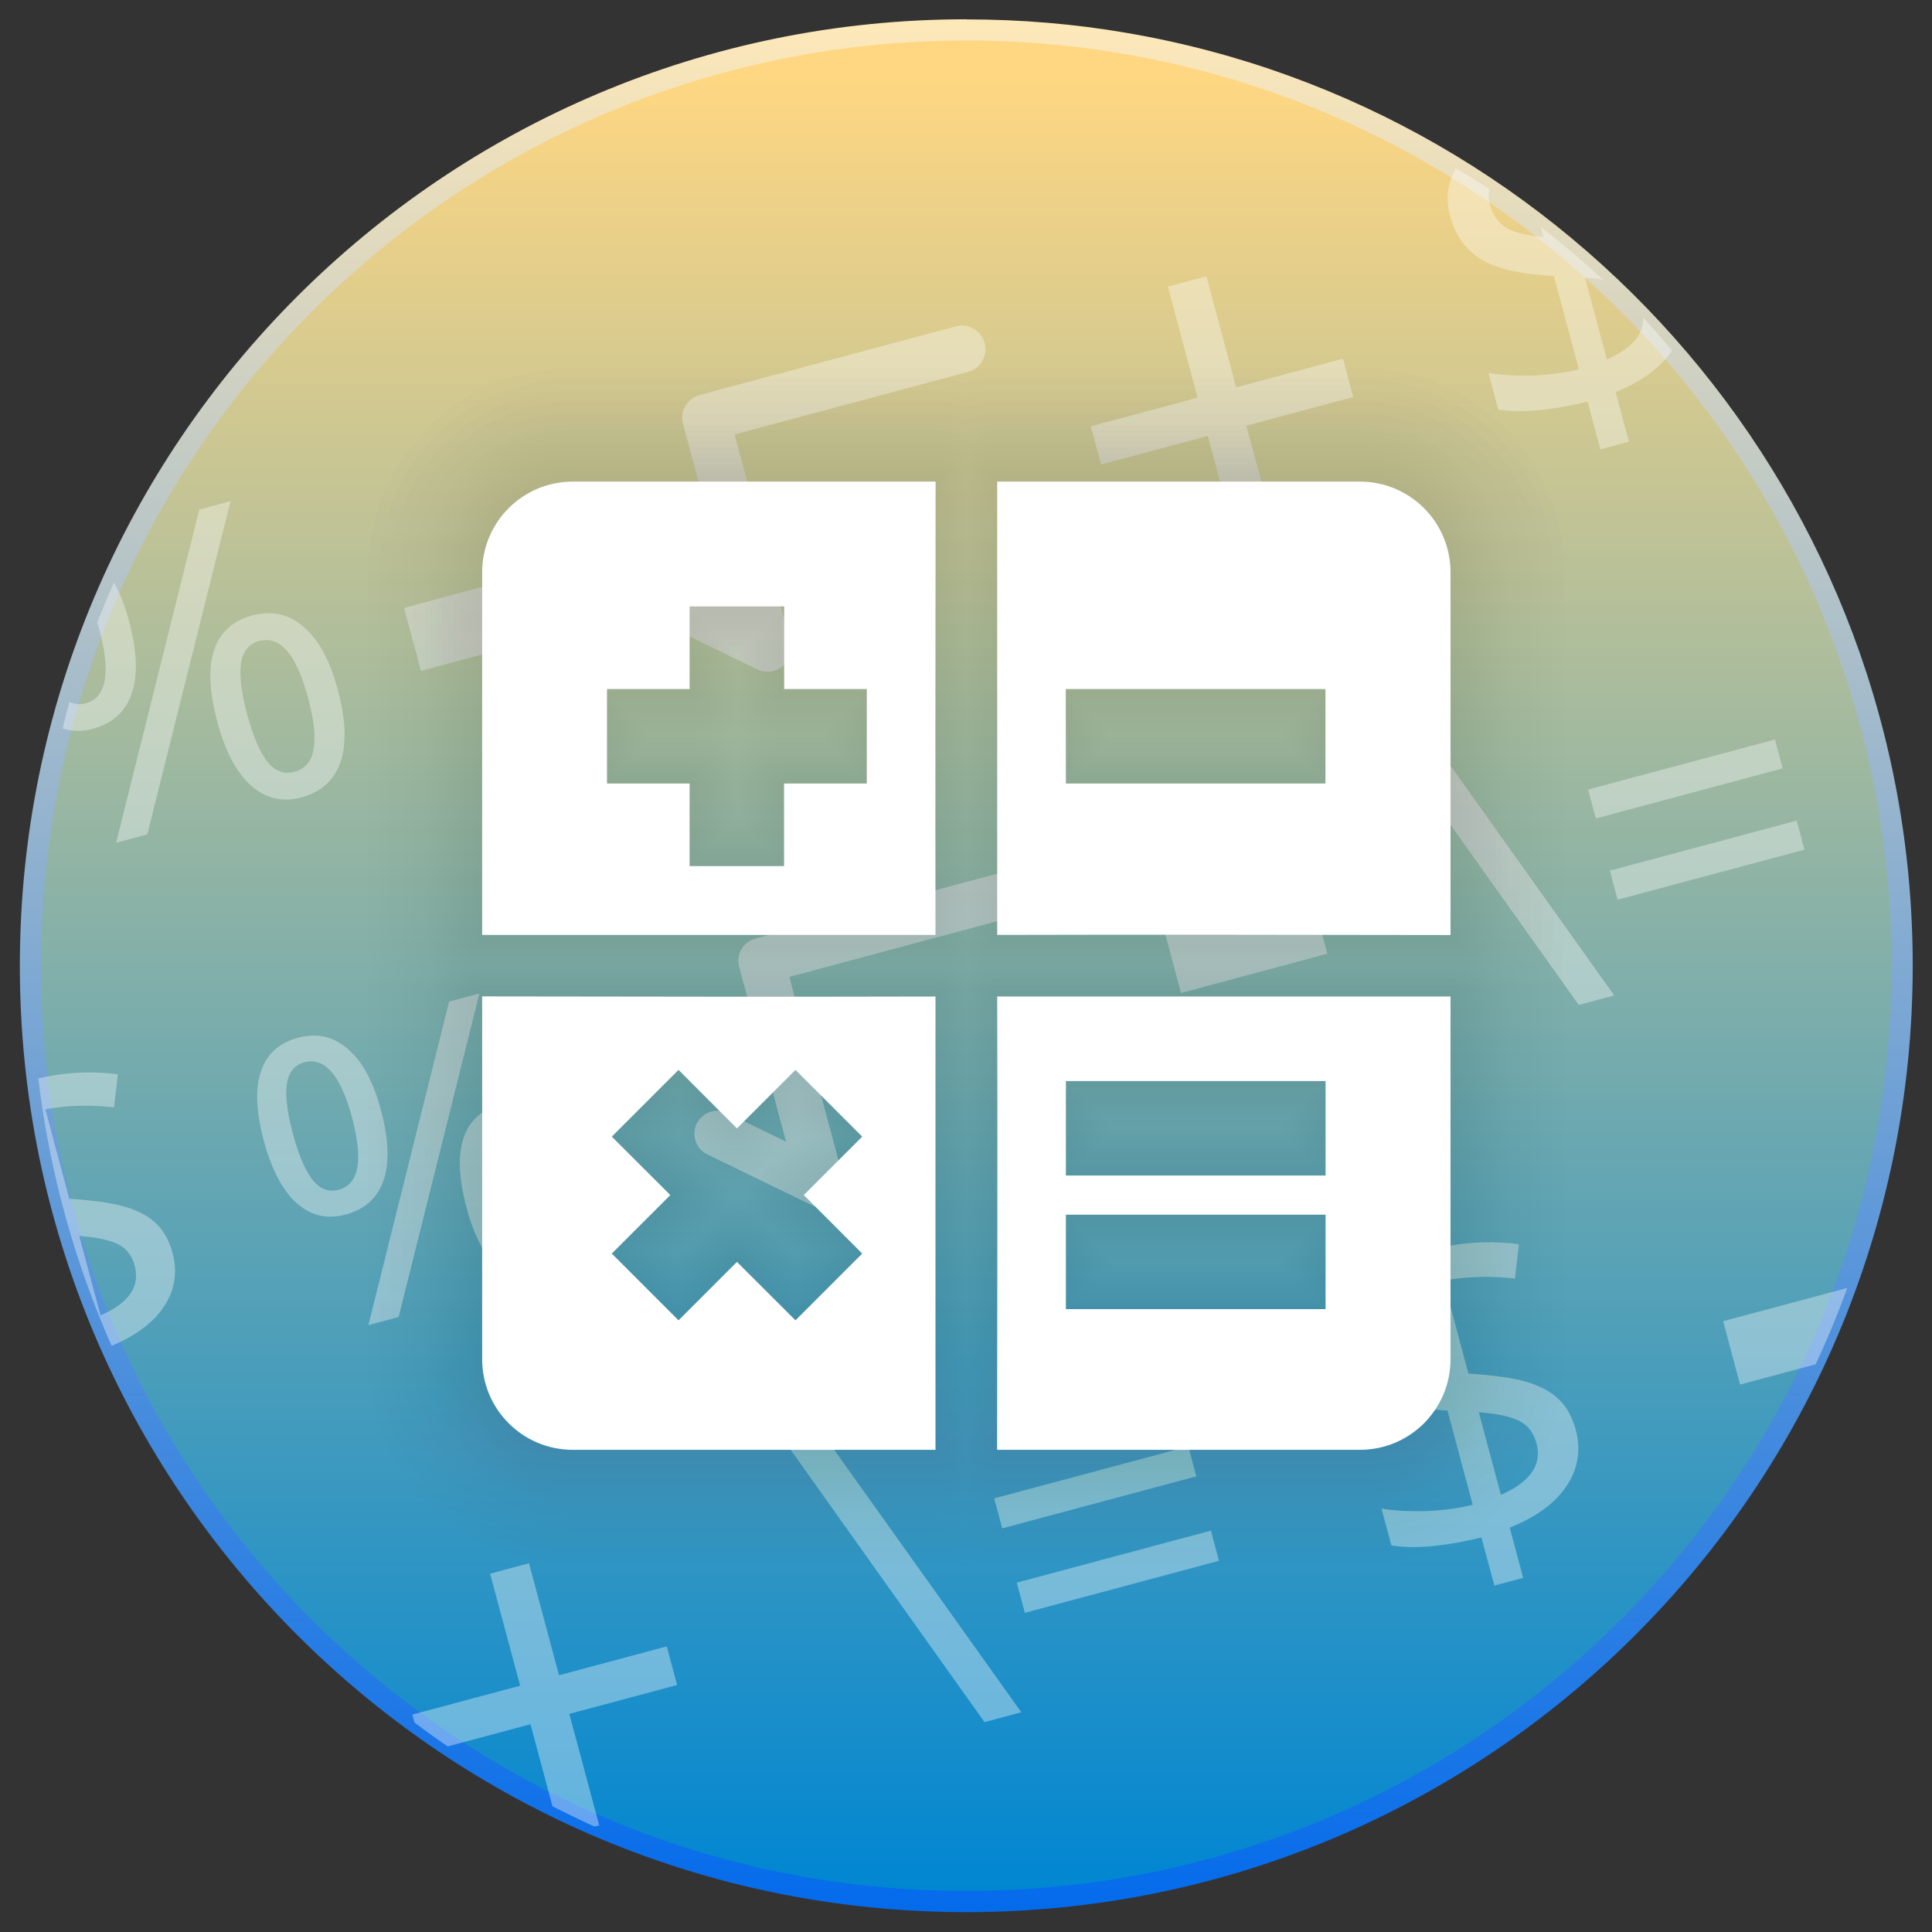 <?xml version="1.0" encoding="UTF-8" standalone="no"?>
<!-- Created with Inkscape (http://www.inkscape.org/) -->

<svg
   xmlns:dc="http://purl.org/dc/elements/1.1/"
   xmlns:cc="http://creativecommons.org/ns#"
   xmlns:rdf="http://www.w3.org/1999/02/22-rdf-syntax-ns#"
   xmlns:svg="http://www.w3.org/2000/svg"
   xmlns="http://www.w3.org/2000/svg"
   xmlns:xlink="http://www.w3.org/1999/xlink"
   xmlns:sodipodi="http://sodipodi.sourceforge.net/DTD/sodipodi-0.dtd"
   xmlns:inkscape="http://www.inkscape.org/namespaces/inkscape"
   width="64"
   height="64"
   viewBox="0 0 16.933 16.933"
   version="1.1"
   id="svg8"
   sodipodi:docname="calculator.svg"
   inkscape:version="0.92.1 r15371">
  <rect x="0" y="0" width="16.933" height="16.933" fill="#333333" stroke="none"/>
  <defs
     id="defs2">
    <linearGradient
       inkscape:collect="always"
       id="linearGradient826">
      <stop
         style="stop-color:#0069ec;stop-opacity:1"
         offset="0"
         id="stop822" />
      <stop
         style="stop-color:#fde8b9;stop-opacity:1"
         offset="1"
         id="stop824" />
    </linearGradient>
    <linearGradient
       inkscape:collect="always"
       id="linearGradient818">
      <stop
         style="stop-color:#0086d2;stop-opacity:1"
         offset="0"
         id="stop814" />
      <stop
         style="stop-color:#ffd782;stop-opacity:1"
         offset="1"
         id="stop816" />
    </linearGradient>
    <linearGradient
       inkscape:collect="always"
       xlink:href="#linearGradient818"
       id="linearGradient820"
       x1="8.386"
       y1="296.683"
       x2="8.386"
       y2="280.713"
       gradientUnits="userSpaceOnUse" />
    <linearGradient
       inkscape:collect="always"
       xlink:href="#linearGradient826"
       id="linearGradient828"
       x1="8.519"
       y1="297.077"
       x2="8.519"
       y2="280.279"
       gradientUnits="userSpaceOnUse" />
    <linearGradient
       id="linearGradient3866">
      <stop
         id="stop3868"
         offset="0"
         style="stop-color:#000000;stop-opacity:0.521" />
      <stop
         id="stop3870"
         offset="1"
         style="stop-color:#2883c3;stop-opacity:0;" />
    </linearGradient>
    <linearGradient
       id="linearGradient3874">
      <stop
         id="stop3876"
         offset="0"
         style="stop-color:#000d0e;stop-opacity:0.841;" />
      <stop
         id="stop3878"
         offset="1"
         style="stop-color:#000000;stop-opacity:0;" />
    </linearGradient>
    <clipPath
       clipPathUnits="userSpaceOnUse"
       id="clipPath892">
      <path
         style="fill:#ffffff;fill-opacity:0.255;stroke:none;stroke-width:1.526;stroke-linecap:round;stroke-linejoin:round;stroke-miterlimit:4;stroke-dasharray:none;stroke-opacity:1"
         d="M 38.524,20.232 V 51.239 h 3.597 V 20.232 Z M 14.126,21.003 V 52.011 H 17.723 V 21.003 Z M 5.992,21.259 V 52.267 H 9.591 V 21.259 Z m 24.398,1.371 v 31.006 h 3.597 V 22.63 Z m -20.331,1.626 v 31.008 h 3.597 V 24.257 Z m 24.397,0.086 v 31.008 h 3.599 V 24.343 Z M 1.927,25.799 V 56.807 H 5.524 V 25.799 Z m 16.265,0.086 v 31.008 h 3.597 V 25.885 Z m 24.398,0 v 31.008 h 3.597 V 25.885 Z m -16.265,2.228 v 31.006 h 3.597 V 28.112 Z M 22.259,30.767 v 31.008 h 3.597 V 30.767 Z"
         id="path894"
         inkscape:connector-curvature="0" />
    </clipPath>
    <clipPath
       id="clipPath3881"
       clipPathUnits="userSpaceOnUse">
      <path
         transform="translate(-412,-17)"
         d="m 643,152.5 a 103.5,103.5 0 1 1 -207,0 103.5,103.5 0 1 1 207,0 z"
         sodipodi:ry="103.5"
         sodipodi:rx="103.5"
         sodipodi:cy="152.5"
         sodipodi:cx="539.5"
         id="path3883"
         style="fill:#008dff;fill-opacity:1;fill-rule:evenodd;stroke:none"
         sodipodi:type="arc" />
    </clipPath>
    <linearGradient
       id="linearGradient4019">
      <stop
         id="stop4021"
         style="stop-color:#adcce1;stop-opacity:1;"
         offset="0" />
      <stop
         id="stop4023"
         style="stop-color:#6bbfe1;stop-opacity:1;"
         offset="0.262" />
      <stop
         id="stop4025"
         style="stop-color:#2596d1;stop-opacity:1;"
         offset="0.746" />
      <stop
         id="stop4027"
         style="stop-color:#2372c0;stop-opacity:1;"
         offset="1" />
    </linearGradient>
    <linearGradient
       id="linearGradient4085">
      <stop
         id="stop4087"
         style="stop-color:#ffffff;stop-opacity:1"
         offset="0" />
      <stop
         id="stop4089"
         style="stop-color:#ffffff;stop-opacity:0.2"
         offset="0.063" />
      <stop
         id="stop4091"
         style="stop-color:#ffffff;stop-opacity:0.2"
         offset="0.951" />
      <stop
         id="stop4093"
         style="stop-color:#ffffff;stop-opacity:0.392"
         offset="1" />
    </linearGradient>
    <filter
       color-interpolation-filters="sRGB"
       id="filter3174">
      <feGaussianBlur
         id="feGaussianBlur3176"
         stdDeviation="1.71" />
    </filter>
    <linearGradient
       x1="45.448"
       y1="92.54"
       x2="45.448"
       y2="7.017"
       id="ButtonShadow"
       gradientUnits="userSpaceOnUse"
       gradientTransform="scale(1.006,0.994)">
      <stop
         id="stop3750"
         style="stop-color:#000000;stop-opacity:1"
         offset="0" />
      <stop
         id="stop3752"
         style="stop-color:#000000;stop-opacity:0.588"
         offset="1" />
    </linearGradient>
    <linearGradient
       id="linearGradient5048-8-7">
      <stop
         id="stop5050-4-2"
         style="stop-color:#000000;stop-opacity:0"
         offset="0" />
      <stop
         id="stop5056-7-4"
         style="stop-color:#000000;stop-opacity:1"
         offset="0.5" />
      <stop
         id="stop5052-0-1-7"
         style="stop-color:#000000;stop-opacity:0"
         offset="1" />
    </linearGradient>
    <linearGradient
       id="linearGradient5060-29-0">
      <stop
         id="stop5062-9-7"
         style="stop-color:#000000;stop-opacity:1"
         offset="0" />
      <stop
         id="stop5064-08-2"
         style="stop-color:#000000;stop-opacity:0"
         offset="1" />
    </linearGradient>
    <linearGradient
       id="linearGradient3851">
      <stop
         offset="0"
         style="stop-color:#5b8da7;stop-opacity:1;"
         id="stop3853" />
      <stop
         offset="1"
         style="stop-color:#1c3447;stop-opacity:1;"
         id="stop3855" />
    </linearGradient>
    <filter
       color-interpolation-filters="sRGB"
       id="filter3174-0">
      <feGaussianBlur
         id="feGaussianBlur3176-9"
         stdDeviation="1.71" />
    </filter>
    <clipPath
       clipPathUnits="userSpaceOnUse"
       id="clipPath916">
      <g
         transform="matrix(1.15,0,0,1.15,-4.486,-7.526)"
         style="display:inline;opacity:0.99;fill:#126136;fill-opacity:1"
         inkscape:label="circulo"
         id="g920">
        <path
           inkscape:connector-curvature="0"
           id="path918"
           d="M 44.322,27.405 A 19.73,19.73 0 0 1 24.592,47.135 19.73,19.73 0 0 1 4.863,27.405 19.73,19.73 0 0 1 24.592,7.675 19.73,19.73 0 0 1 44.322,27.405 Z"
           style="fill:#126136;fill-opacity:1;stroke:none;stroke-width:1.491" />
      </g>
    </clipPath>
    <clipPath
       id="clipPath3866"
       clipPathUnits="userSpaceOnUse">
      <path
         transform="matrix(0.687,0,0,0.687,-521.355,-47.662)"
         sodipodi:type="arc"
         style="fill:#44abb1;fill-opacity:1;fill-rule:evenodd;stroke:none"
         id="path3868"
         sodipodi:cx="1132"
         sodipodi:cy="449"
         sodipodi:rx="312"
         sodipodi:ry="312"
         d="m 1444,449 a 312,312 0 1 1 -624,0 312,312 0 1 1 624,0 z" />
    </clipPath>
    <clipPath
       clipPathUnits="userSpaceOnUse"
       id="clipPath3764">
      <path
         transform="matrix(1.184,0,0,1.184,-57.406,467.288)"
         d="m 347.143,247.714 a 145.714,145.714 0 1 1 -291.429,0 145.714,145.714 0 1 1 291.429,0 z"
         sodipodi:ry="145.71428"
         sodipodi:rx="145.71428"
         sodipodi:cy="247.71428"
         sodipodi:cx="201.42857"
         id="path3766"
         style="fill:#ca53a9;fill-opacity:1;fill-rule:evenodd;stroke:none"
         sodipodi:type="arc" />
    </clipPath>
    <clipPath
       clipPathUnits="userSpaceOnUse"
       id="clipPath848">
      <path
         inkscape:connector-curvature="0"
         id="path850"
         d="M 242.143,590.934 A 199.286,199.286 0 0 0 42.857,790.22 199.286,199.286 0 0 0 242.143,989.505 199.286,199.286 0 0 0 321.152,972.921 l 120.275,69.441 V 790.22 A 199.286,199.286 0 0 0 242.143,590.934 Z"
         style="fill:#6f3aa6;fill-opacity:1;stroke-width:1.069" />
    </clipPath>
    <clipPath
       clipPathUnits="userSpaceOnUse"
       id="clipPath892-9">
      <path
         style="fill:#ffffff;fill-opacity:0.255;stroke:none;stroke-width:1.526;stroke-linecap:round;stroke-linejoin:round;stroke-miterlimit:4;stroke-dasharray:none;stroke-opacity:1"
         d="M 38.524,20.232 V 51.239 h 3.597 V 20.232 Z M 14.126,21.003 V 52.011 H 17.723 V 21.003 Z M 5.992,21.259 V 52.267 H 9.591 V 21.259 Z m 24.398,1.371 v 31.006 h 3.597 V 22.63 Z m -20.331,1.626 v 31.008 h 3.597 V 24.257 Z m 24.397,0.086 v 31.008 h 3.599 V 24.343 Z M 1.927,25.799 V 56.807 H 5.524 V 25.799 Z m 16.265,0.086 v 31.008 h 3.597 V 25.885 Z m 24.398,0 v 31.008 h 3.597 V 25.885 Z m -16.265,2.228 v 31.006 h 3.597 V 28.112 Z M 22.259,30.767 v 31.008 h 3.597 V 30.767 Z"
         id="path894-3"
         inkscape:connector-curvature="0" />
    </clipPath>
    <clipPath
       id="clipPath3881-6"
       clipPathUnits="userSpaceOnUse">
      <path
         transform="translate(-412,-17)"
         d="m 643,152.5 a 103.5,103.5 0 1 1 -207,0 103.5,103.5 0 1 1 207,0 z"
         sodipodi:ry="103.5"
         sodipodi:rx="103.5"
         sodipodi:cy="152.5"
         sodipodi:cx="539.5"
         id="path3883-0"
         style="fill:#008dff;fill-opacity:1;fill-rule:evenodd;stroke:none"
         sodipodi:type="arc" />
    </clipPath>
    <filter
       color-interpolation-filters="sRGB"
       id="filter3174-02">
      <feGaussianBlur
         id="feGaussianBlur3176-3"
         stdDeviation="1.71" />
    </filter>
    <filter
       color-interpolation-filters="sRGB"
       id="filter3174-0-6">
      <feGaussianBlur
         id="feGaussianBlur3176-9-1"
         stdDeviation="1.71" />
    </filter>
    <clipPath
       clipPathUnits="userSpaceOnUse"
       id="clipPath916-2">
      <g
         transform="matrix(1.15,0,0,1.15,-4.486,-7.526)"
         style="display:inline;opacity:0.99;fill:#126136;fill-opacity:1"
         inkscape:label="circulo"
         id="g920-9">
        <path
           inkscape:connector-curvature="0"
           id="path918-3"
           d="M 44.322,27.405 A 19.73,19.73 0 0 1 24.592,47.135 19.73,19.73 0 0 1 4.863,27.405 19.73,19.73 0 0 1 24.592,7.675 19.73,19.73 0 0 1 44.322,27.405 Z"
           style="fill:#126136;fill-opacity:1;stroke:none;stroke-width:1.491" />
      </g>
    </clipPath>
    <clipPath
       id="clipPath3866-1"
       clipPathUnits="userSpaceOnUse">
      <path
         transform="matrix(0.687,0,0,0.687,-521.355,-47.662)"
         sodipodi:type="arc"
         style="fill:#44abb1;fill-opacity:1;fill-rule:evenodd;stroke:none"
         id="path3868-9"
         sodipodi:cx="1132"
         sodipodi:cy="449"
         sodipodi:rx="312"
         sodipodi:ry="312"
         d="m 1444,449 a 312,312 0 1 1 -624,0 312,312 0 1 1 624,0 z" />
    </clipPath>
    <clipPath
       clipPathUnits="userSpaceOnUse"
       id="clipPath3764-4">
      <path
         transform="matrix(1.184,0,0,1.184,-57.406,467.288)"
         d="m 347.143,247.714 a 145.714,145.714 0 1 1 -291.429,0 145.714,145.714 0 1 1 291.429,0 z"
         sodipodi:ry="145.71428"
         sodipodi:rx="145.71428"
         sodipodi:cy="247.71428"
         sodipodi:cx="201.42857"
         id="path3766-7"
         style="fill:#ca53a9;fill-opacity:1;fill-rule:evenodd;stroke:none"
         sodipodi:type="arc" />
    </clipPath>
    <clipPath
       clipPathUnits="userSpaceOnUse"
       id="clipPath848-8">
      <path
         inkscape:connector-curvature="0"
         id="path850-4"
         d="M 242.143,590.934 A 199.286,199.286 0 0 0 42.857,790.22 199.286,199.286 0 0 0 242.143,989.505 199.286,199.286 0 0 0 321.152,972.921 l 120.275,69.441 V 790.22 A 199.286,199.286 0 0 0 242.143,590.934 Z"
         style="fill:#6f3aa6;fill-opacity:1;stroke-width:1.069" />
    </clipPath>
  </defs>
  <sodipodi:namedview
     id="base"
     pagecolor="#ffffff"
     bordercolor="#666666"
     borderopacity="1.0"
     inkscape:pageopacity="0.0"
     inkscape:pageshadow="2"
     inkscape:zoom="2"
     inkscape:cx="-37.484228"
     inkscape:cy="33.999841"
     inkscape:document-units="mm"
     inkscape:current-layer="layer1"
     showgrid="false"
     units="px"
     inkscape:window-width="1920"
     inkscape:window-height="986"
     inkscape:window-x="0"
     inkscape:window-y="0"
     inkscape:window-maximized="1"
     showguides="false" />
  <g
     inkscape:label="Capa 1"
     inkscape:groupmode="layer"
     id="layer1"
     transform="translate(0,-280.067)">
    <circle
       style="opacity:1;fill:url(#linearGradient820);fill-opacity:1;stroke:none;stroke-width:0.185;stroke-linecap:round;stroke-linejoin:round;stroke-miterlimit:4;stroke-dasharray:none;stroke-opacity:1"
       id="path815"
       cx="8.469"
       cy="288.531"
       r="8.202" />
    <path
       style="color:#000000;font-style:normal;font-variant:normal;font-weight:normal;font-stretch:normal;font-size:medium;line-height:normal;font-family:sans-serif;font-variant-ligatures:normal;font-variant-position:normal;font-variant-caps:normal;font-variant-numeric:normal;font-variant-alternates:normal;font-feature-settings:normal;text-indent:0;text-align:start;text-decoration:none;text-decoration-line:none;text-decoration-style:solid;text-decoration-color:#000000;letter-spacing:normal;word-spacing:normal;text-transform:none;writing-mode:lr-tb;direction:ltr;text-orientation:mixed;dominant-baseline:auto;baseline-shift:baseline;text-anchor:start;white-space:normal;shape-padding:0;clip-rule:nonzero;display:inline;overflow:visible;visibility:visible;opacity:1;isolation:auto;mix-blend-mode:normal;color-interpolation:sRGB;color-interpolation-filters:linearRGB;solid-color:#000000;solid-opacity:1;vector-effect:none;fill:url(#linearGradient828);fill-opacity:1;fill-rule:nonzero;stroke:none;stroke-width:0.185;stroke-linecap:round;stroke-linejoin:round;stroke-miterlimit:4;stroke-dasharray:none;stroke-dashoffset:0;stroke-opacity:1;color-rendering:auto;image-rendering:auto;shape-rendering:auto;text-rendering:auto;enable-background:accumulate"
       d="m 8.469,280.236 c -4.58,0 -8.295,3.715 -8.295,8.295 10e-9,4.58 3.715,8.295 8.295,8.295 4.58,0 8.295,-3.715 8.295,-8.295 0,-4.099 -2.976,-7.506 -6.885,-8.175 -0.458,-0.079 -0.929,-0.119 -1.41,-0.119 z m 0,0.186 c 4.48,0 8.109,3.63 8.109,8.109 0,4.48 -3.63,8.109 -8.109,8.109 -4.48,0 -8.109,-3.63 -8.109,-8.109 0,-4.48 3.63,-8.109 8.109,-8.109 z"
       id="circle821"
       inkscape:connector-curvature="0"
       sodipodi:nodetypes="sssssssssss" />
    <g
       aria-label="hip-hip"
       style="font-style:normal;font-variant:normal;font-weight:normal;font-stretch:normal;font-size:2.462px;line-height:1.25;font-family:Sawasdee;-inkscape-font-specification:Sawasdee;letter-spacing:0px;word-spacing:0px;fill:#000000;fill-opacity:1;stroke:none;stroke-width:0.062"
       id="text891" />
    <path
       style="font-style:normal;font-weight:normal;font-size:6.828px;line-height:1.25;font-family:sans-serif;letter-spacing:0px;word-spacing:0px;fill:#ffffff;fill-opacity:0.363;stroke:none;stroke-width:0.459"
       d="M 48.15 5.572 C 47.881 6.055 47.806 6.571 47.955 7.127 C 48.132 7.786 48.481 8.272 49.004 8.586 C 49.525 8.895 50.32 9.075 51.391 9.123 L 52.219 12.213 C 51.74 12.331 51.223 12.4 50.666 12.42 C 50.113 12.435 49.633 12.405 49.227 12.334 L 49.553 13.547 C 49.92 13.608 50.363 13.614 50.887 13.568 C 51.414 13.515 51.955 13.42 52.506 13.283 L 52.93 14.863 L 53.875 14.609 L 53.434 12.965 C 54.307 12.612 54.929 12.154 55.299 11.592 A 30.999 30.999 0 0 0 54.35 10.51 C 54.359 11.069 53.961 11.528 53.145 11.887 L 52.42 9.18 C 52.654 9.197 52.844 9.227 53.029 9.26 A 30.999 30.999 0 0 0 50.957 7.506 L 51.047 7.84 C 50.488 7.794 50.075 7.688 49.811 7.527 C 49.546 7.366 49.366 7.109 49.271 6.758 C 49.225 6.583 49.228 6.415 49.262 6.252 A 30.999 30.999 0 0 0 48.15 5.572 z M 39.9 9.139 L 38.625 9.48 L 39.609 13.154 L 36.074 14.102 L 36.414 15.365 L 39.947 14.42 L 40.928 18.076 L 42.203 17.734 L 41.223 14.078 L 44.758 13.131 L 44.418 11.865 L 40.883 12.812 L 39.9 9.139 z M 31.822 10.768 A 0.78 0.78 0 0 0 31.59 10.801 L 23.137 13.064 A 0.78 0.78 0 0 0 22.59 14.021 L 24.188 19.986 L 22.184 19.01 A 0.781 0.781 0 1 0 21.506 20.416 L 25.039 22.135 A 0.78 0.78 0 0 0 26.137 21.232 L 24.297 14.369 L 31.992 12.307 A 0.78 0.78 0 0 0 31.822 10.768 z M 7.623 16.576 L 6.592 16.852 L 3.84 27.873 L 4.871 27.598 L 7.623 16.576 z M 18.355 18.768 L 13.363 20.105 L 13.922 22.188 L 18.912 20.85 L 18.355 18.768 z M 3.771 19.268 A 30.999 30.999 0 0 0 3.213 20.59 C 3.236 20.666 3.261 20.723 3.283 20.805 C 3.672 22.257 3.521 23.076 2.83 23.262 C 2.638 23.313 2.461 23.291 2.297 23.213 A 30.999 30.999 0 0 0 2.072 24.096 C 2.38 24.191 2.706 24.201 3.057 24.107 C 3.717 23.931 4.15 23.542 4.355 22.943 C 4.564 22.339 4.535 21.539 4.268 20.541 C 4.134 20.043 3.968 19.621 3.771 19.268 z M 8.816 20.283 C 8.665 20.289 8.508 20.312 8.348 20.355 C 7.704 20.528 7.283 20.908 7.084 21.496 C 6.885 22.084 6.921 22.879 7.189 23.881 C 7.449 24.848 7.819 25.547 8.301 25.98 C 8.786 26.409 9.34 26.541 9.961 26.375 C 10.617 26.199 11.05 25.809 11.26 25.209 C 11.468 24.604 11.438 23.806 11.172 22.812 C 10.914 21.85 10.54 21.158 10.047 20.736 C 9.68 20.416 9.27 20.266 8.816 20.283 z M 8.826 21.17 C 9.398 21.185 9.851 21.82 10.188 23.076 C 10.384 23.811 10.446 24.383 10.371 24.787 C 10.3 25.186 10.089 25.432 9.734 25.527 C 9.393 25.619 9.095 25.505 8.842 25.189 C 8.593 24.872 8.37 24.348 8.174 23.617 C 7.98 22.895 7.913 22.337 7.971 21.941 C 8.032 21.54 8.233 21.293 8.574 21.201 C 8.661 21.178 8.745 21.168 8.826 21.17 z M 47.209 24.254 L 46.043 24.566 L 52.215 33.236 L 53.389 32.922 L 47.209 24.254 z M 58.703 24.459 L 52.523 26.113 L 52.779 27.07 L 58.959 25.414 L 58.703 24.459 z M 59.422 27.141 L 53.242 28.795 L 53.5 29.756 L 59.68 28.102 L 59.422 27.141 z M 33.41 28.812 A 0.757 0.757 0 0 0 33.184 28.844 L 24.98 31.043 A 0.757 0.757 0 0 0 24.447 31.971 L 26 37.762 L 24.055 36.814 A 0.758 0.758 0 1 0 23.396 38.18 L 26.826 39.848 A 0.757 0.757 0 0 0 27.891 38.971 L 26.105 32.309 L 33.576 30.307 A 0.757 0.757 0 0 0 33.41 28.812 z M 43.357 29.525 L 38.52 30.82 L 39.061 32.84 L 43.898 31.543 L 43.357 29.525 z M 15.854 32.859 L 14.854 33.129 L 12.184 43.826 L 13.184 43.559 L 15.854 32.859 z M 10.311 34.252 C 10.164 34.257 10.012 34.282 9.855 34.324 C 9.235 34.49 8.828 34.858 8.631 35.43 C 8.438 36 8.47 36.772 8.73 37.744 C 8.983 38.687 9.345 39.37 9.812 39.791 C 10.283 40.207 10.819 40.333 11.422 40.172 C 12.063 40 12.484 39.622 12.684 39.041 C 12.886 38.454 12.857 37.677 12.598 36.709 C 12.347 35.775 11.984 35.104 11.506 34.695 C 11.149 34.385 10.751 34.236 10.311 34.252 z M 10.316 35.104 C 10.871 35.119 11.314 35.738 11.643 36.965 C 12.02 38.375 11.874 39.17 11.203 39.35 C 10.872 39.438 10.581 39.328 10.334 39.016 C 10.09 38.699 9.873 38.189 9.686 37.488 C 9.498 36.788 9.433 36.244 9.488 35.855 C 9.547 35.462 9.741 35.222 10.072 35.133 C 10.156 35.11 10.237 35.101 10.316 35.104 z M 3.232 35.475 C 2.579 35.449 1.924 35.514 1.268 35.668 A 30.999 30.999 0 0 0 3.693 44.512 C 4.493 44.174 5.072 43.745 5.418 43.219 C 5.782 42.671 5.878 42.077 5.707 41.438 C 5.598 41.031 5.419 40.709 5.17 40.471 C 4.92 40.228 4.579 40.043 4.15 39.918 C 3.726 39.791 3.106 39.7 2.291 39.648 L 1.5 36.691 C 2.214 36.555 2.971 36.534 3.771 36.625 L 3.898 35.531 C 3.677 35.502 3.455 35.483 3.232 35.475 z M 17.012 36.459 C 16.865 36.465 16.715 36.487 16.559 36.529 C 15.934 36.696 15.525 37.066 15.332 37.637 C 15.139 38.207 15.173 38.979 15.434 39.951 C 15.685 40.89 16.044 41.569 16.512 41.99 C 16.983 42.406 17.52 42.533 18.123 42.371 C 18.76 42.2 19.181 41.823 19.385 41.24 C 19.587 40.653 19.559 39.878 19.301 38.914 C 19.05 37.98 18.685 37.309 18.207 36.9 C 17.851 36.59 17.452 36.442 17.012 36.459 z M 17.023 37.32 C 17.578 37.335 18.017 37.951 18.344 39.17 C 18.535 39.883 18.596 40.437 18.523 40.83 C 18.454 41.217 18.246 41.457 17.902 41.549 C 17.571 41.638 17.283 41.528 17.037 41.223 C 16.795 40.914 16.579 40.405 16.389 39.695 C 16.201 38.995 16.135 38.452 16.191 38.068 C 16.251 37.679 16.446 37.44 16.777 37.352 C 16.861 37.329 16.944 37.318 17.023 37.32 z M 47.113 40.006 L 46.16 40.26 L 46.512 41.57 C 45.697 41.887 45.1 42.317 44.721 42.861 C 44.341 43.405 44.237 43.998 44.408 44.639 C 44.586 45.303 44.938 45.795 45.465 46.111 C 45.99 46.423 46.794 46.603 47.873 46.652 L 48.707 49.768 C 48.224 49.887 47.702 49.956 47.141 49.977 C 46.583 49.988 46.099 49.963 45.689 49.891 L 46.018 51.113 C 46.388 51.175 46.837 51.182 47.365 51.137 C 47.897 51.083 48.44 50.986 48.996 50.848 L 49.424 52.441 L 50.377 52.186 L 49.932 50.525 C 50.814 50.169 51.443 49.709 51.816 49.141 C 52.194 48.571 52.293 47.954 52.115 47.289 C 52.002 46.867 51.816 46.531 51.557 46.283 C 51.296 46.031 50.944 45.837 50.498 45.707 C 50.057 45.575 49.413 45.484 48.566 45.43 L 47.744 42.357 C 48.486 42.216 49.274 42.193 50.105 42.287 L 50.236 41.152 C 49.314 41.03 48.389 41.08 47.461 41.303 L 47.113 40.006 z M 2.621 40.879 C 3.208 40.922 3.639 41.015 3.912 41.156 C 4.184 41.293 4.365 41.531 4.455 41.867 C 4.638 42.549 4.262 43.095 3.326 43.506 L 2.621 40.879 z M 61.096 42.598 L 56.99 43.697 L 57.551 45.793 L 60.049 45.123 A 30.999 30.999 0 0 0 61.096 42.598 z M 46.799 42.641 L 47.525 45.357 C 46.962 45.311 46.546 45.205 46.279 45.043 C 46.012 44.88 45.831 44.624 45.736 44.27 C 45.651 43.949 45.698 43.645 45.877 43.363 C 46.056 43.081 46.363 42.84 46.799 42.641 z M 48.91 46.709 C 49.52 46.754 49.966 46.85 50.25 46.998 C 50.533 47.141 50.723 47.387 50.816 47.736 C 51.006 48.445 50.613 49.012 49.641 49.439 L 48.91 46.709 z M 27.359 47.625 L 26.148 47.949 L 32.561 56.957 L 33.779 56.631 L 27.359 47.625 z M 39.303 47.836 L 32.881 49.557 L 33.148 50.549 L 39.568 48.83 L 39.303 47.836 z M 40.049 50.623 L 33.629 52.344 L 33.896 53.342 L 40.316 51.621 L 40.049 50.623 z M 17.496 51.701 L 16.209 52.047 L 17.203 55.752 L 13.637 56.707 L 13.707 56.969 A 30.999 30.999 0 0 0 14.807 57.76 L 17.545 57.027 L 18.271 59.738 A 30.999 30.999 0 0 0 19.666 60.412 L 19.818 60.371 L 18.83 56.684 L 22.396 55.729 L 22.053 54.451 L 18.488 55.406 L 17.496 51.701 z "
       transform="matrix(0.265,0,0,0.265,0,280.067)"
       id="text4637" />
    <g
       id="g4846"
       transform="translate(26.239)">
      <path
         style="display:inline;fill:none;stroke:#000000;stroke-width:0.1;stroke-linecap:round;stroke-linejoin:round;stroke-miterlimit:4;stroke-dasharray:none;stroke-opacity:0.008"
         inkscape:connector-curvature="0"
         d="m -21.219,284.288 c -0.44,0 -0.795,0.355 -0.795,0.795 v 3.178 h 3.973 c -0.002,-1.324 2.86e-4,-2.649 9.85e-4,-3.973 h -3.179 m 3.719,0 v 3.973 c 1.324,-0.004 2.649,-3.4e-4 3.973,9.8e-4 v -3.179 c 0,-0.44 -0.355,-0.795 -0.795,-0.795 h -3.178 m -2.695,1.094 h 0.828 v 0.724 h 0.724 v 0.828 h -0.724 v 0.724 h -0.828 v -0.724 h -0.724 v -0.828 h 0.724 v -0.724 m 3.297,0.724 h 2.276 v 0.828 h -2.276 z m -5.115,2.694 v 3.179 c 0,0.44 0.355,0.795 0.795,0.795 h 3.178 v -3.973 c -1.324,0.004 -2.649,3.4e-4 -3.973,-9.8e-4 m 4.514,9.8e-4 c 0.004,1.324 3.44e-4,2.649 -9.79e-4,3.973 h 3.179 c 0.44,0 0.795,-0.355 0.795,-0.795 v -3.178 h -3.973 m -2.793,0.643 0.512,0.513 0.513,-0.513 0.585,0.585 -0.512,0.512 0.512,0.513 -0.585,0.585 -0.513,-0.512 -0.512,0.512 -0.585,-0.585 0.513,-0.513 -0.513,-0.512 0.585,-0.585 m 3.395,0.098 h 2.276 v 0.828 h -2.276 z m 0,1.171 h 2.276 v 0.828 h -2.276 z"
         id="path4801" />
      <path
         id="path4803"
         d="m -21.219,284.288 c -0.44,0 -0.795,0.355 -0.795,0.795 v 3.178 h 3.973 c -0.002,-1.324 2.86e-4,-2.649 9.85e-4,-3.973 h -3.179 m 3.719,0 v 3.973 c 1.324,-0.004 2.649,-3.4e-4 3.973,9.8e-4 v -3.179 c 0,-0.44 -0.355,-0.795 -0.795,-0.795 h -3.178 m -2.695,1.094 h 0.828 v 0.724 h 0.724 v 0.828 h -0.724 v 0.724 h -0.828 v -0.724 h -0.724 v -0.828 h 0.724 v -0.724 m 3.297,0.724 h 2.276 v 0.828 h -2.276 z m -5.115,2.694 v 3.179 c 0,0.44 0.355,0.795 0.795,0.795 h 3.178 v -3.973 c -1.324,0.004 -2.649,3.4e-4 -3.973,-9.8e-4 m 4.514,9.8e-4 c 0.004,1.324 3.44e-4,2.649 -9.79e-4,3.973 h 3.179 c 0.44,0 0.795,-0.355 0.795,-0.795 v -3.178 h -3.973 m -2.793,0.643 0.512,0.513 0.513,-0.513 0.585,0.585 -0.512,0.512 0.512,0.513 -0.585,0.585 -0.513,-0.512 -0.512,0.512 -0.585,-0.585 0.513,-0.513 -0.513,-0.512 0.585,-0.585 m 3.395,0.098 h 2.276 v 0.828 h -2.276 z m 0,1.171 h 2.276 v 0.828 h -2.276 z"
         inkscape:connector-curvature="0"
         style="display:inline;fill:none;stroke:#000000;stroke-width:0.2;stroke-linecap:round;stroke-linejoin:round;stroke-miterlimit:4;stroke-dasharray:none;stroke-opacity:0.008" />
      <path
         style="display:inline;fill:none;stroke:#000000;stroke-width:0.3;stroke-linecap:round;stroke-linejoin:round;stroke-miterlimit:4;stroke-dasharray:none;stroke-opacity:0.008"
         inkscape:connector-curvature="0"
         d="m -21.219,284.288 c -0.44,0 -0.795,0.355 -0.795,0.795 v 3.178 h 3.973 c -0.002,-1.324 2.86e-4,-2.649 9.85e-4,-3.973 h -3.179 m 3.719,0 v 3.973 c 1.324,-0.004 2.649,-3.4e-4 3.973,9.8e-4 v -3.179 c 0,-0.44 -0.355,-0.795 -0.795,-0.795 h -3.178 m -2.695,1.094 h 0.828 v 0.724 h 0.724 v 0.828 h -0.724 v 0.724 h -0.828 v -0.724 h -0.724 v -0.828 h 0.724 v -0.724 m 3.297,0.724 h 2.276 v 0.828 h -2.276 z m -5.115,2.694 v 3.179 c 0,0.44 0.355,0.795 0.795,0.795 h 3.178 v -3.973 c -1.324,0.004 -2.649,3.4e-4 -3.973,-9.8e-4 m 4.514,9.8e-4 c 0.004,1.324 3.44e-4,2.649 -9.79e-4,3.973 h 3.179 c 0.44,0 0.795,-0.355 0.795,-0.795 v -3.178 h -3.973 m -2.793,0.643 0.512,0.513 0.513,-0.513 0.585,0.585 -0.512,0.512 0.512,0.513 -0.585,0.585 -0.513,-0.512 -0.512,0.512 -0.585,-0.585 0.513,-0.513 -0.513,-0.512 0.585,-0.585 m 3.395,0.098 h 2.276 v 0.828 h -2.276 z m 0,1.171 h 2.276 v 0.828 h -2.276 z"
         id="path4805" />
      <path
         id="path4807"
         d="m -21.219,284.288 c -0.44,0 -0.795,0.355 -0.795,0.795 v 3.178 h 3.973 c -0.002,-1.324 2.86e-4,-2.649 9.85e-4,-3.973 h -3.179 m 3.719,0 v 3.973 c 1.324,-0.004 2.649,-3.4e-4 3.973,9.8e-4 v -3.179 c 0,-0.44 -0.355,-0.795 -0.795,-0.795 h -3.178 m -2.695,1.094 h 0.828 v 0.724 h 0.724 v 0.828 h -0.724 v 0.724 h -0.828 v -0.724 h -0.724 v -0.828 h 0.724 v -0.724 m 3.297,0.724 h 2.276 v 0.828 h -2.276 z m -5.115,2.694 v 3.179 c 0,0.44 0.355,0.795 0.795,0.795 h 3.178 v -3.973 c -1.324,0.004 -2.649,3.4e-4 -3.973,-9.8e-4 m 4.514,9.8e-4 c 0.004,1.324 3.44e-4,2.649 -9.79e-4,3.973 h 3.179 c 0.44,0 0.795,-0.355 0.795,-0.795 v -3.178 h -3.973 m -2.793,0.643 0.512,0.513 0.513,-0.513 0.585,0.585 -0.512,0.512 0.512,0.513 -0.585,0.585 -0.513,-0.512 -0.512,0.512 -0.585,-0.585 0.513,-0.513 -0.513,-0.512 0.585,-0.585 m 3.395,0.098 h 2.276 v 0.828 h -2.276 z m 0,1.171 h 2.276 v 0.828 h -2.276 z"
         inkscape:connector-curvature="0"
         style="display:inline;fill:none;stroke:#000000;stroke-width:0.4;stroke-linecap:round;stroke-linejoin:round;stroke-miterlimit:4;stroke-dasharray:none;stroke-opacity:0.008" />
      <path
         style="display:inline;fill:none;stroke:#000000;stroke-width:0.5;stroke-linecap:round;stroke-linejoin:round;stroke-miterlimit:4;stroke-dasharray:none;stroke-opacity:0.008"
         inkscape:connector-curvature="0"
         d="m -21.219,284.288 c -0.44,0 -0.795,0.355 -0.795,0.795 v 3.178 h 3.973 c -0.002,-1.324 2.86e-4,-2.649 9.85e-4,-3.973 h -3.179 m 3.719,0 v 3.973 c 1.324,-0.004 2.649,-3.4e-4 3.973,9.8e-4 v -3.179 c 0,-0.44 -0.355,-0.795 -0.795,-0.795 h -3.178 m -2.695,1.094 h 0.828 v 0.724 h 0.724 v 0.828 h -0.724 v 0.724 h -0.828 v -0.724 h -0.724 v -0.828 h 0.724 v -0.724 m 3.297,0.724 h 2.276 v 0.828 h -2.276 z m -5.115,2.694 v 3.179 c 0,0.44 0.355,0.795 0.795,0.795 h 3.178 v -3.973 c -1.324,0.004 -2.649,3.4e-4 -3.973,-9.8e-4 m 4.514,9.8e-4 c 0.004,1.324 3.44e-4,2.649 -9.79e-4,3.973 h 3.179 c 0.44,0 0.795,-0.355 0.795,-0.795 v -3.178 h -3.973 m -2.793,0.643 0.512,0.513 0.513,-0.513 0.585,0.585 -0.512,0.512 0.512,0.513 -0.585,0.585 -0.513,-0.512 -0.512,0.512 -0.585,-0.585 0.513,-0.513 -0.513,-0.512 0.585,-0.585 m 3.395,0.098 h 2.276 v 0.828 h -2.276 z m 0,1.171 h 2.276 v 0.828 h -2.276 z"
         id="path4809" />
      <path
         id="path4811"
         d="m -21.219,284.288 c -0.44,0 -0.795,0.355 -0.795,0.795 v 3.178 h 3.973 c -0.002,-1.324 2.86e-4,-2.649 9.85e-4,-3.973 h -3.179 m 3.719,0 v 3.973 c 1.324,-0.004 2.649,-3.4e-4 3.973,9.8e-4 v -3.179 c 0,-0.44 -0.355,-0.795 -0.795,-0.795 h -3.178 m -2.695,1.094 h 0.828 v 0.724 h 0.724 v 0.828 h -0.724 v 0.724 h -0.828 v -0.724 h -0.724 v -0.828 h 0.724 v -0.724 m 3.297,0.724 h 2.276 v 0.828 h -2.276 z m -5.115,2.694 v 3.179 c 0,0.44 0.355,0.795 0.795,0.795 h 3.178 v -3.973 c -1.324,0.004 -2.649,3.4e-4 -3.973,-9.8e-4 m 4.514,9.8e-4 c 0.004,1.324 3.44e-4,2.649 -9.79e-4,3.973 h 3.179 c 0.44,0 0.795,-0.355 0.795,-0.795 v -3.178 h -3.973 m -2.793,0.643 0.512,0.513 0.513,-0.513 0.585,0.585 -0.512,0.512 0.512,0.513 -0.585,0.585 -0.513,-0.512 -0.512,0.512 -0.585,-0.585 0.513,-0.513 -0.513,-0.512 0.585,-0.585 m 3.395,0.098 h 2.276 v 0.828 h -2.276 z m 0,1.171 h 2.276 v 0.828 h -2.276 z"
         inkscape:connector-curvature="0"
         style="display:inline;fill:none;stroke:#000000;stroke-width:0.6;stroke-linecap:round;stroke-linejoin:round;stroke-miterlimit:4;stroke-dasharray:none;stroke-opacity:0.008" />
      <path
         style="display:inline;fill:none;stroke:#000000;stroke-width:0.7;stroke-linecap:round;stroke-linejoin:round;stroke-miterlimit:4;stroke-dasharray:none;stroke-opacity:0.008"
         inkscape:connector-curvature="0"
         d="m -21.219,284.288 c -0.44,0 -0.795,0.355 -0.795,0.795 v 3.178 h 3.973 c -0.002,-1.324 2.86e-4,-2.649 9.85e-4,-3.973 h -3.179 m 3.719,0 v 3.973 c 1.324,-0.004 2.649,-3.4e-4 3.973,9.8e-4 v -3.179 c 0,-0.44 -0.355,-0.795 -0.795,-0.795 h -3.178 m -2.695,1.094 h 0.828 v 0.724 h 0.724 v 0.828 h -0.724 v 0.724 h -0.828 v -0.724 h -0.724 v -0.828 h 0.724 v -0.724 m 3.297,0.724 h 2.276 v 0.828 h -2.276 z m -5.115,2.694 v 3.179 c 0,0.44 0.355,0.795 0.795,0.795 h 3.178 v -3.973 c -1.324,0.004 -2.649,3.4e-4 -3.973,-9.8e-4 m 4.514,9.8e-4 c 0.004,1.324 3.44e-4,2.649 -9.79e-4,3.973 h 3.179 c 0.44,0 0.795,-0.355 0.795,-0.795 v -3.178 h -3.973 m -2.793,0.643 0.512,0.513 0.513,-0.513 0.585,0.585 -0.512,0.512 0.512,0.513 -0.585,0.585 -0.513,-0.512 -0.512,0.512 -0.585,-0.585 0.513,-0.513 -0.513,-0.512 0.585,-0.585 m 3.395,0.098 h 2.276 v 0.828 h -2.276 z m 0,1.171 h 2.276 v 0.828 h -2.276 z"
         id="path4813" />
      <path
         id="path4815"
         d="m -21.219,284.288 c -0.44,0 -0.795,0.355 -0.795,0.795 v 3.178 h 3.973 c -0.002,-1.324 2.86e-4,-2.649 9.85e-4,-3.973 h -3.179 m 3.719,0 v 3.973 c 1.324,-0.004 2.649,-3.4e-4 3.973,9.8e-4 v -3.179 c 0,-0.44 -0.355,-0.795 -0.795,-0.795 h -3.178 m -2.695,1.094 h 0.828 v 0.724 h 0.724 v 0.828 h -0.724 v 0.724 h -0.828 v -0.724 h -0.724 v -0.828 h 0.724 v -0.724 m 3.297,0.724 h 2.276 v 0.828 h -2.276 z m -5.115,2.694 v 3.179 c 0,0.44 0.355,0.795 0.795,0.795 h 3.178 v -3.973 c -1.324,0.004 -2.649,3.4e-4 -3.973,-9.8e-4 m 4.514,9.8e-4 c 0.004,1.324 3.44e-4,2.649 -9.79e-4,3.973 h 3.179 c 0.44,0 0.795,-0.355 0.795,-0.795 v -3.178 h -3.973 m -2.793,0.643 0.512,0.513 0.513,-0.513 0.585,0.585 -0.512,0.512 0.512,0.513 -0.585,0.585 -0.513,-0.512 -0.512,0.512 -0.585,-0.585 0.513,-0.513 -0.513,-0.512 0.585,-0.585 m 3.395,0.098 h 2.276 v 0.828 h -2.276 z m 0,1.171 h 2.276 v 0.828 h -2.276 z"
         inkscape:connector-curvature="0"
         style="display:inline;fill:none;stroke:#000000;stroke-width:0.8;stroke-linecap:round;stroke-linejoin:round;stroke-miterlimit:4;stroke-dasharray:none;stroke-opacity:0.008" />
      <path
         style="display:inline;fill:none;stroke:#000000;stroke-width:0.9;stroke-linecap:round;stroke-linejoin:round;stroke-miterlimit:4;stroke-dasharray:none;stroke-opacity:0.008"
         inkscape:connector-curvature="0"
         d="m -21.219,284.288 c -0.44,0 -0.795,0.355 -0.795,0.795 v 3.178 h 3.973 c -0.002,-1.324 2.86e-4,-2.649 9.85e-4,-3.973 h -3.179 m 3.719,0 v 3.973 c 1.324,-0.004 2.649,-3.4e-4 3.973,9.8e-4 v -3.179 c 0,-0.44 -0.355,-0.795 -0.795,-0.795 h -3.178 m -2.695,1.094 h 0.828 v 0.724 h 0.724 v 0.828 h -0.724 v 0.724 h -0.828 v -0.724 h -0.724 v -0.828 h 0.724 v -0.724 m 3.297,0.724 h 2.276 v 0.828 h -2.276 z m -5.115,2.694 v 3.179 c 0,0.44 0.355,0.795 0.795,0.795 h 3.178 v -3.973 c -1.324,0.004 -2.649,3.4e-4 -3.973,-9.8e-4 m 4.514,9.8e-4 c 0.004,1.324 3.44e-4,2.649 -9.79e-4,3.973 h 3.179 c 0.44,0 0.795,-0.355 0.795,-0.795 v -3.178 h -3.973 m -2.793,0.643 0.512,0.513 0.513,-0.513 0.585,0.585 -0.512,0.512 0.512,0.513 -0.585,0.585 -0.513,-0.512 -0.512,0.512 -0.585,-0.585 0.513,-0.513 -0.513,-0.512 0.585,-0.585 m 3.395,0.098 h 2.276 v 0.828 h -2.276 z m 0,1.171 h 2.276 v 0.828 h -2.276 z"
         id="path4817" />
      <path
         id="path4819"
         d="m -21.219,284.288 c -0.44,0 -0.795,0.355 -0.795,0.795 v 3.178 h 3.973 c -0.002,-1.324 2.86e-4,-2.649 9.85e-4,-3.973 h -3.179 m 3.719,0 v 3.973 c 1.324,-0.004 2.649,-3.4e-4 3.973,9.8e-4 v -3.179 c 0,-0.44 -0.355,-0.795 -0.795,-0.795 h -3.178 m -2.695,1.094 h 0.828 v 0.724 h 0.724 v 0.828 h -0.724 v 0.724 h -0.828 v -0.724 h -0.724 v -0.828 h 0.724 v -0.724 m 3.297,0.724 h 2.276 v 0.828 h -2.276 z m -5.115,2.694 v 3.179 c 0,0.44 0.355,0.795 0.795,0.795 h 3.178 v -3.973 c -1.324,0.004 -2.649,3.4e-4 -3.973,-9.8e-4 m 4.514,9.8e-4 c 0.004,1.324 3.44e-4,2.649 -9.79e-4,3.973 h 3.179 c 0.44,0 0.795,-0.355 0.795,-0.795 v -3.178 h -3.973 m -2.793,0.643 0.512,0.513 0.513,-0.513 0.585,0.585 -0.512,0.512 0.512,0.513 -0.585,0.585 -0.513,-0.512 -0.512,0.512 -0.585,-0.585 0.513,-0.513 -0.513,-0.512 0.585,-0.585 m 3.395,0.098 h 2.276 v 0.828 h -2.276 z m 0,1.171 h 2.276 v 0.828 h -2.276 z"
         inkscape:connector-curvature="0"
         style="display:inline;fill:none;stroke:#000000;stroke-width:1;stroke-linecap:round;stroke-linejoin:round;stroke-miterlimit:4;stroke-dasharray:none;stroke-opacity:0.008" />
      <path
         style="display:inline;fill:none;stroke:#000000;stroke-width:1.2;stroke-linecap:round;stroke-linejoin:round;stroke-miterlimit:4;stroke-dasharray:none;stroke-opacity:0.008"
         inkscape:connector-curvature="0"
         d="m -21.219,284.288 c -0.44,0 -0.795,0.355 -0.795,0.795 v 3.178 h 3.973 c -0.002,-1.324 2.86e-4,-2.649 9.85e-4,-3.973 h -3.179 m 3.719,0 v 3.973 c 1.324,-0.004 2.649,-3.4e-4 3.973,9.8e-4 v -3.179 c 0,-0.44 -0.355,-0.795 -0.795,-0.795 h -3.178 m -2.695,1.094 h 0.828 v 0.724 h 0.724 v 0.828 h -0.724 v 0.724 h -0.828 v -0.724 h -0.724 v -0.828 h 0.724 v -0.724 m 3.297,0.724 h 2.276 v 0.828 h -2.276 z m -5.115,2.694 v 3.179 c 0,0.44 0.355,0.795 0.795,0.795 h 3.178 v -3.973 c -1.324,0.004 -2.649,3.4e-4 -3.973,-9.8e-4 m 4.514,9.8e-4 c 0.004,1.324 3.44e-4,2.649 -9.79e-4,3.973 h 3.179 c 0.44,0 0.795,-0.355 0.795,-0.795 v -3.178 h -3.973 m -2.793,0.643 0.512,0.513 0.513,-0.513 0.585,0.585 -0.512,0.512 0.512,0.513 -0.585,0.585 -0.513,-0.512 -0.512,0.512 -0.585,-0.585 0.513,-0.513 -0.513,-0.512 0.585,-0.585 m 3.395,0.098 h 2.276 v 0.828 h -2.276 z m 0,1.171 h 2.276 v 0.828 h -2.276 z"
         id="path4821" />
      <path
         id="path4823"
         d="m -21.219,284.288 c -0.44,0 -0.795,0.355 -0.795,0.795 v 3.178 h 3.973 c -0.002,-1.324 2.86e-4,-2.649 9.85e-4,-3.973 h -3.179 m 3.719,0 v 3.973 c 1.324,-0.004 2.649,-3.4e-4 3.973,9.8e-4 v -3.179 c 0,-0.44 -0.355,-0.795 -0.795,-0.795 h -3.178 m -2.695,1.094 h 0.828 v 0.724 h 0.724 v 0.828 h -0.724 v 0.724 h -0.828 v -0.724 h -0.724 v -0.828 h 0.724 v -0.724 m 3.297,0.724 h 2.276 v 0.828 h -2.276 z m -5.115,2.694 v 3.179 c 0,0.44 0.355,0.795 0.795,0.795 h 3.178 v -3.973 c -1.324,0.004 -2.649,3.4e-4 -3.973,-9.8e-4 m 4.514,9.8e-4 c 0.004,1.324 3.44e-4,2.649 -9.79e-4,3.973 h 3.179 c 0.44,0 0.795,-0.355 0.795,-0.795 v -3.178 h -3.973 m -2.793,0.643 0.512,0.513 0.513,-0.513 0.585,0.585 -0.512,0.512 0.512,0.513 -0.585,0.585 -0.513,-0.512 -0.512,0.512 -0.585,-0.585 0.513,-0.513 -0.513,-0.512 0.585,-0.585 m 3.395,0.098 h 2.276 v 0.828 h -2.276 z m 0,1.171 h 2.276 v 0.828 h -2.276 z"
         inkscape:connector-curvature="0"
         style="display:inline;fill:none;stroke:#000000;stroke-width:1.4;stroke-linecap:round;stroke-linejoin:round;stroke-miterlimit:4;stroke-dasharray:none;stroke-opacity:0.008" />
      <path
         style="display:inline;fill:none;stroke:#000000;stroke-width:1.6;stroke-linecap:round;stroke-linejoin:round;stroke-miterlimit:4;stroke-dasharray:none;stroke-opacity:0.008"
         inkscape:connector-curvature="0"
         d="m -21.219,284.288 c -0.44,0 -0.795,0.355 -0.795,0.795 v 3.178 h 3.973 c -0.002,-1.324 2.86e-4,-2.649 9.85e-4,-3.973 h -3.179 m 3.719,0 v 3.973 c 1.324,-0.004 2.649,-3.4e-4 3.973,9.8e-4 v -3.179 c 0,-0.44 -0.355,-0.795 -0.795,-0.795 h -3.178 m -2.695,1.094 h 0.828 v 0.724 h 0.724 v 0.828 h -0.724 v 0.724 h -0.828 v -0.724 h -0.724 v -0.828 h 0.724 v -0.724 m 3.297,0.724 h 2.276 v 0.828 h -2.276 z m -5.115,2.694 v 3.179 c 0,0.44 0.355,0.795 0.795,0.795 h 3.178 v -3.973 c -1.324,0.004 -2.649,3.4e-4 -3.973,-9.8e-4 m 4.514,9.8e-4 c 0.004,1.324 3.44e-4,2.649 -9.79e-4,3.973 h 3.179 c 0.44,0 0.795,-0.355 0.795,-0.795 v -3.178 h -3.973 m -2.793,0.643 0.512,0.513 0.513,-0.513 0.585,0.585 -0.512,0.512 0.512,0.513 -0.585,0.585 -0.513,-0.512 -0.512,0.512 -0.585,-0.585 0.513,-0.513 -0.513,-0.512 0.585,-0.585 m 3.395,0.098 h 2.276 v 0.828 h -2.276 z m 0,1.171 h 2.276 v 0.828 h -2.276 z"
         id="path4825" />
      <path
         id="path4827"
         d="m -21.219,284.288 c -0.44,0 -0.795,0.355 -0.795,0.795 v 3.178 h 3.973 c -0.002,-1.324 2.86e-4,-2.649 9.85e-4,-3.973 h -3.179 m 3.719,0 v 3.973 c 1.324,-0.004 2.649,-3.4e-4 3.973,9.8e-4 v -3.179 c 0,-0.44 -0.355,-0.795 -0.795,-0.795 h -3.178 m -2.695,1.094 h 0.828 v 0.724 h 0.724 v 0.828 h -0.724 v 0.724 h -0.828 v -0.724 h -0.724 v -0.828 h 0.724 v -0.724 m 3.297,0.724 h 2.276 v 0.828 h -2.276 z m -5.115,2.694 v 3.179 c 0,0.44 0.355,0.795 0.795,0.795 h 3.178 v -3.973 c -1.324,0.004 -2.649,3.4e-4 -3.973,-9.8e-4 m 4.514,9.8e-4 c 0.004,1.324 3.44e-4,2.649 -9.79e-4,3.973 h 3.179 c 0.44,0 0.795,-0.355 0.795,-0.795 v -3.178 h -3.973 m -2.793,0.643 0.512,0.513 0.513,-0.513 0.585,0.585 -0.512,0.512 0.512,0.513 -0.585,0.585 -0.513,-0.512 -0.512,0.512 -0.585,-0.585 0.513,-0.513 -0.513,-0.512 0.585,-0.585 m 3.395,0.098 h 2.276 v 0.828 h -2.276 z m 0,1.171 h 2.276 v 0.828 h -2.276 z"
         inkscape:connector-curvature="0"
         style="display:inline;fill:none;stroke:#000000;stroke-width:1.8;stroke-linecap:round;stroke-linejoin:round;stroke-miterlimit:4;stroke-dasharray:none;stroke-opacity:0.008" />
      <path
         style="display:inline;fill:none;stroke:#000000;stroke-width:2;stroke-linecap:round;stroke-linejoin:round;stroke-miterlimit:4;stroke-dasharray:none;stroke-opacity:0.008"
         inkscape:connector-curvature="0"
         d="m -21.219,284.288 c -0.44,0 -0.795,0.355 -0.795,0.795 v 3.178 h 3.973 c -0.002,-1.324 2.86e-4,-2.649 9.85e-4,-3.973 h -3.179 m 3.719,0 v 3.973 c 1.324,-0.004 2.649,-3.4e-4 3.973,9.8e-4 v -3.179 c 0,-0.44 -0.355,-0.795 -0.795,-0.795 h -3.178 m -2.695,1.094 h 0.828 v 0.724 h 0.724 v 0.828 h -0.724 v 0.724 h -0.828 v -0.724 h -0.724 v -0.828 h 0.724 v -0.724 m 3.297,0.724 h 2.276 v 0.828 h -2.276 z m -5.115,2.694 v 3.179 c 0,0.44 0.355,0.795 0.795,0.795 h 3.178 v -3.973 c -1.324,0.004 -2.649,3.4e-4 -3.973,-9.8e-4 m 4.514,9.8e-4 c 0.004,1.324 3.44e-4,2.649 -9.79e-4,3.973 h 3.179 c 0.44,0 0.795,-0.355 0.795,-0.795 v -3.178 h -3.973 m -2.793,0.643 0.512,0.513 0.513,-0.513 0.585,0.585 -0.512,0.512 0.512,0.513 -0.585,0.585 -0.513,-0.512 -0.512,0.512 -0.585,-0.585 0.513,-0.513 -0.513,-0.512 0.585,-0.585 m 3.395,0.098 h 2.276 v 0.828 h -2.276 z m 0,1.171 h 2.276 v 0.828 h -2.276 z"
         id="path4829" />
    </g>
    <path
       style="display:inline;fill:#ffffff;stroke-width:0.032"
       inkscape:connector-curvature="0"
       d="m 5.021,284.288 c -0.44,0 -0.795,0.355 -0.795,0.795 v 3.178 h 3.973 c -0.002,-1.324 2.861e-4,-2.649 9.856e-4,-3.973 H 5.021 m 3.719,0 v 3.973 c 1.324,-0.004 2.649,-3.4e-4 3.973,9.8e-4 v -3.179 c 0,-0.44 -0.355,-0.795 -0.795,-0.795 h -3.178 m -2.695,1.094 h 0.828 v 0.724 h 0.724 v 0.828 H 6.872 v 0.724 H 6.044 v -0.724 H 5.32 v -0.828 h 0.724 v -0.724 m 3.297,0.724 h 2.276 v 0.828 H 9.342 Z m -5.115,2.694 v 3.179 c 0,0.44 0.355,0.795 0.795,0.795 h 3.178 v -3.973 c -1.324,0.004 -2.649,3.4e-4 -3.973,-9.8e-4 m 4.514,9.8e-4 c 0.004,1.324 3.44e-4,2.649 -9.79e-4,3.973 h 3.179 c 0.44,0 0.795,-0.355 0.795,-0.795 v -3.178 H 8.74 m -2.793,0.643 0.512,0.513 0.513,-0.513 0.585,0.585 -0.512,0.512 0.512,0.513 -0.585,0.585 -0.513,-0.512 -0.512,0.512 -0.585,-0.585 0.513,-0.513 -0.513,-0.512 0.585,-0.585 m 3.395,0.098 h 2.276 v 0.828 H 9.342 Z m 0,1.171 h 2.276 v 0.828 H 9.342 Z"
       id="path873-3-2-0" />
  </g>
</svg>
